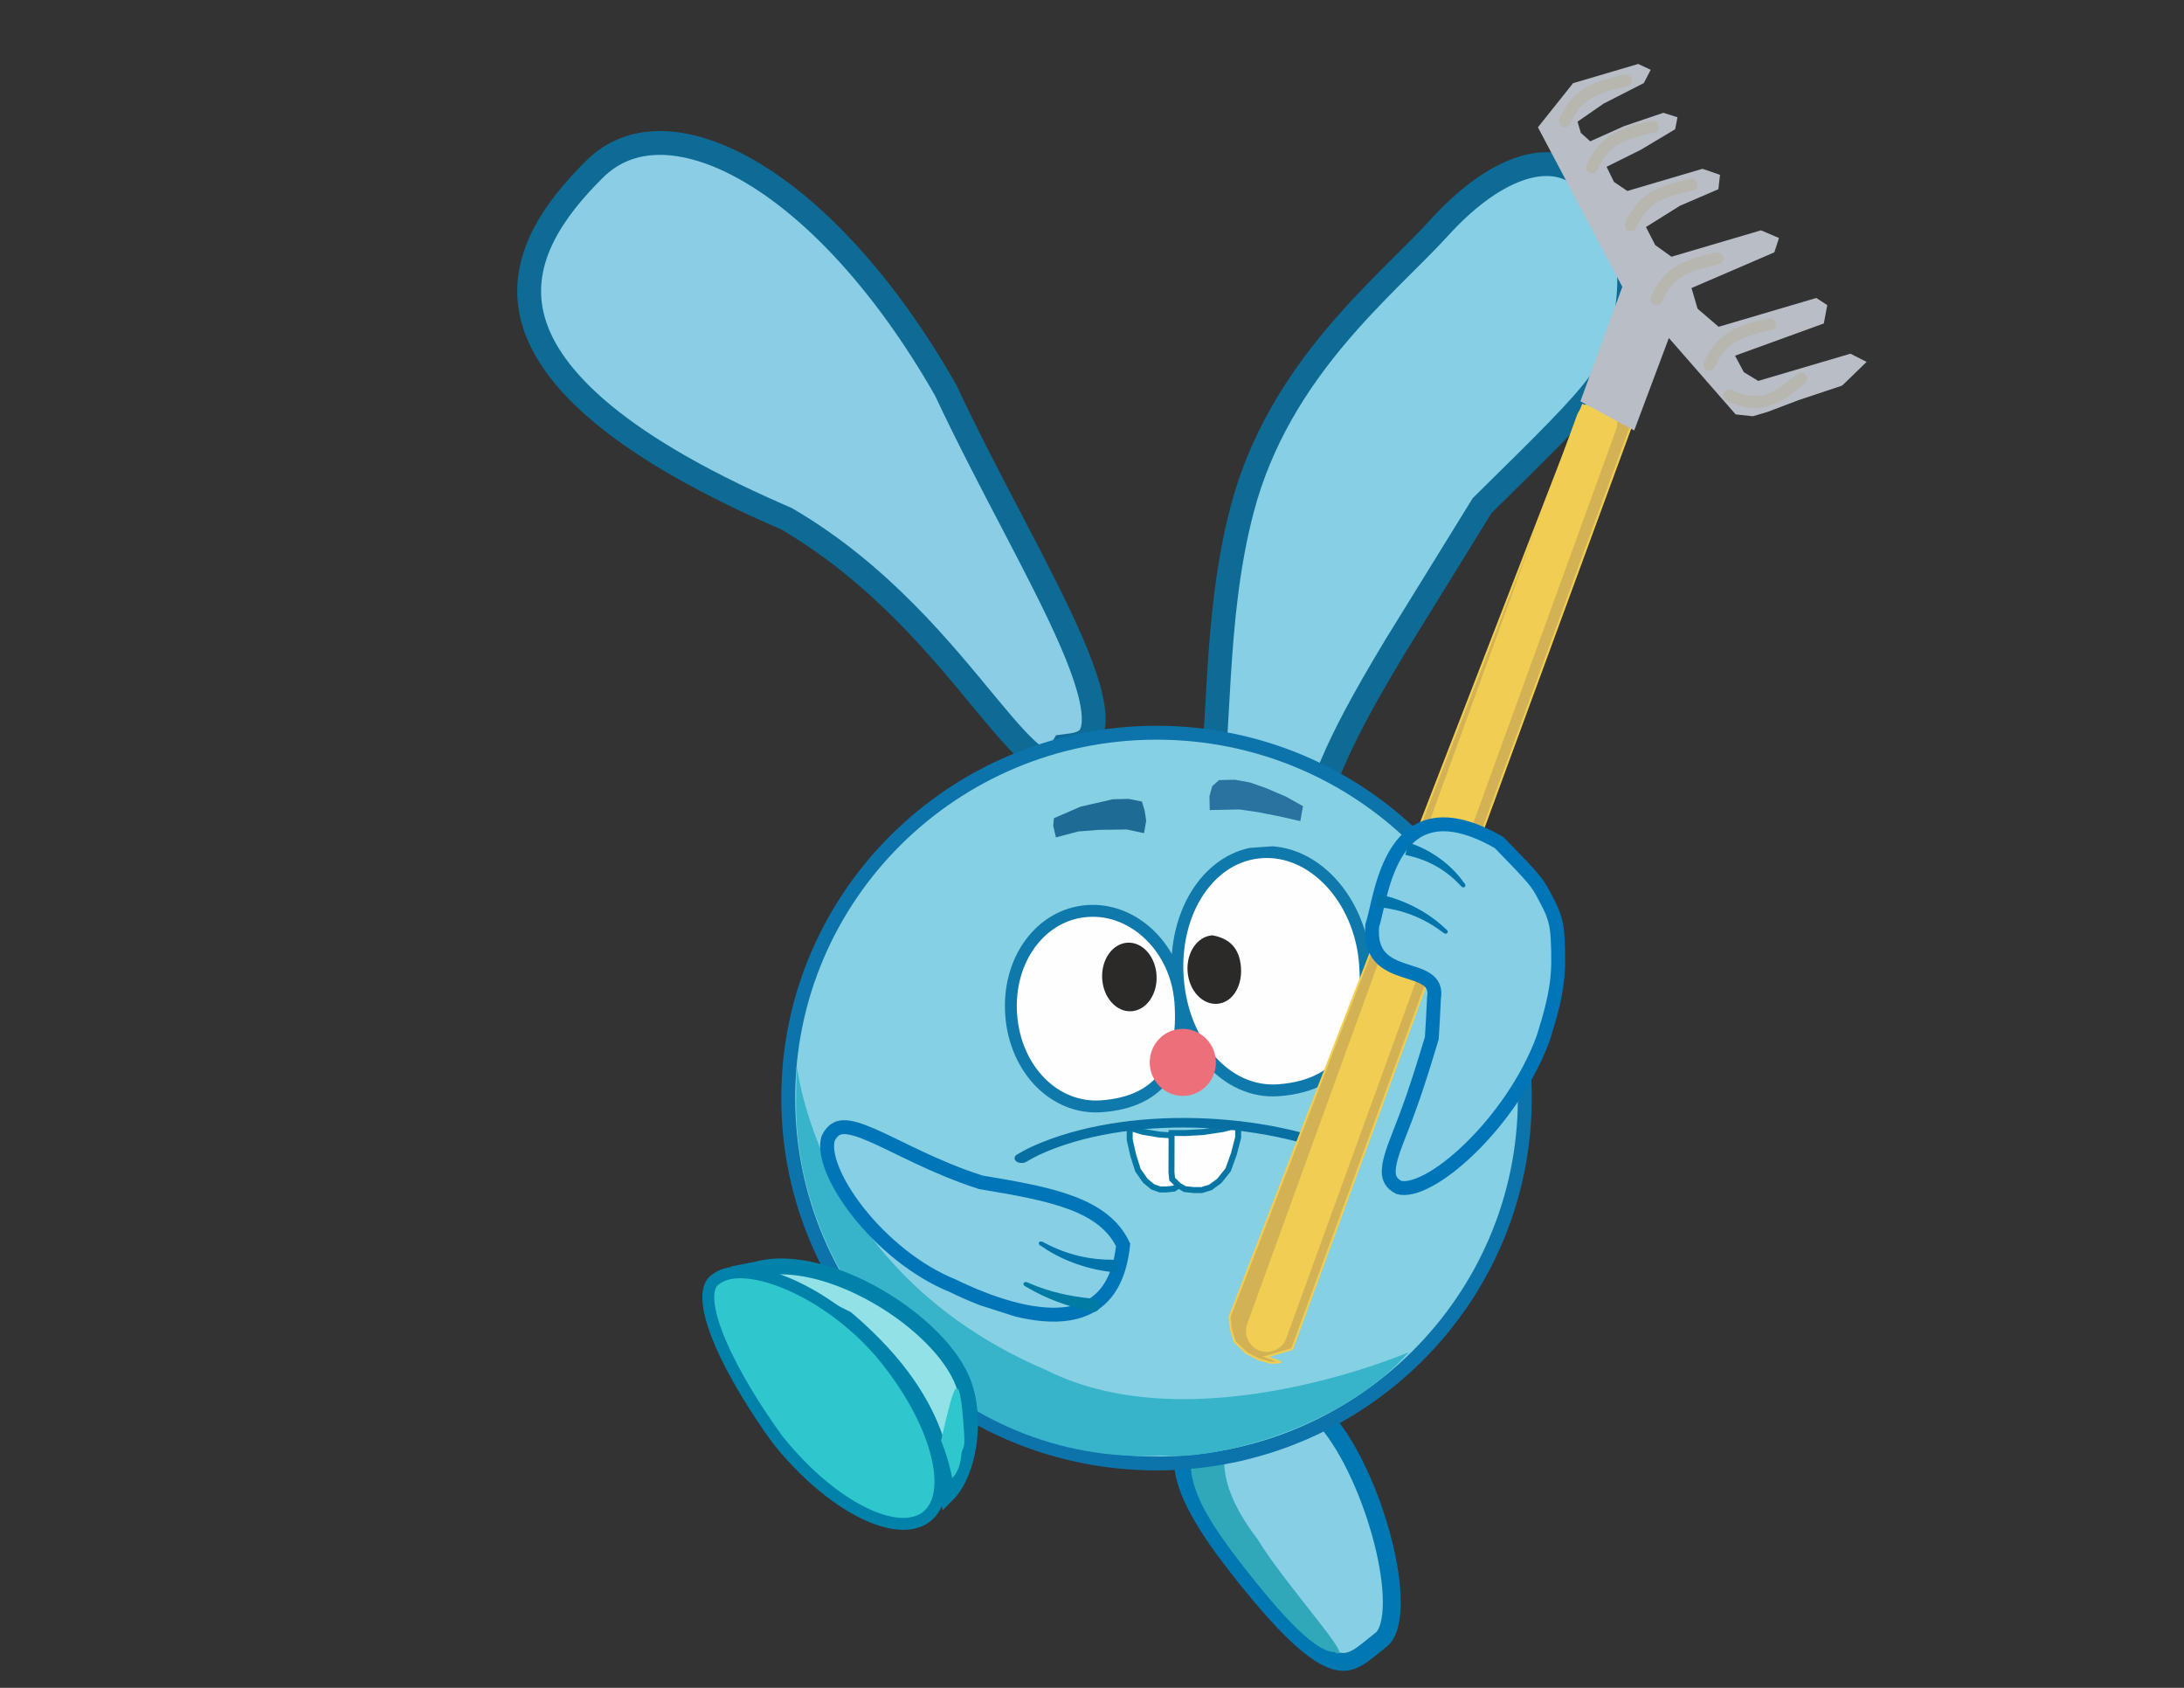 <svg width="1100" height="850" viewBox="0 0 1100 850" fill="none" xmlns="http://www.w3.org/2000/svg">
<rect x="0" y="0" width="1100" height="850" fill="#333333" stroke="none"/>
<g clip-path="url(#clip0_471_2078)">
<path d="M724.69 114.886C751.588 85.277 776.605 77.395 792.149 85.814C808.953 94.915 823.737 117.366 819.973 151.85C816.161 186.768 809.751 192.27 746.495 254.617L717.922 300.908L703.076 324.934C667.866 383.247 668.93 391.929 654.62 426.796C651.019 435.573 647.909 443.21 645.01 449.64C642.082 456.13 639.602 460.856 637.364 463.979C635.132 467.095 633.796 467.715 633.081 467.825C632.312 467.942 630.589 467.722 627.644 464.621L625.701 462.573L622.998 463.347C618.614 464.601 616.081 464.05 614.577 463.033C613.115 462.043 611.811 460.062 610.996 456.129C609.261 447.771 604.27 431.043 607.917 411.371C615.136 372.436 610.802 312.643 625.676 256.337C644.361 185.608 698.063 144.198 724.69 114.886Z" fill="#87CFE5" stroke="#0E6B96" stroke-width="12"/>
<path d="M299.432 85.223C308.336 76.391 319.375 72.031 332.229 71.997C345.304 71.963 360.448 76.433 376.777 85.809C409.399 104.539 445.224 141.983 476.303 196.524C487.368 220.142 499.561 243.358 510.79 264.87C522.094 286.524 532.377 306.372 539.74 323.435C547.212 340.754 551.202 354.196 550.836 363.299C550.66 367.689 549.496 370.233 548.095 371.751C546.746 373.213 544.236 374.738 539.186 375.377L535.535 375.841L533.635 378.95C531.059 383.166 529.299 383.955 528.722 384.112C528.166 384.263 526.615 384.396 523.392 382.424C520.229 380.49 516.474 377.141 511.952 372.332C507.478 367.575 502.544 361.71 496.962 354.976C474.781 328.211 443.385 288.86 396.4 261.399L396.072 261.206L395.72 261.055L391.607 259.266C306.11 221.762 274.598 187.247 267.944 158.851C261.314 130.555 278.873 105.617 299.432 85.223Z" fill="#8BCDE5" stroke="#0E6B96" stroke-width="12"/>
<g clip-path="url(#clip1_471_2078)">
<path d="M670.703 718.771C659.451 704.145 648.796 699.769 639.446 699.938C629.759 700.114 620.324 705.167 611.713 711.791C602.812 718.638 596.49 724.608 595.875 734.26C595.231 744.35 600.727 759.833 620.616 785.688C634.271 803.438 644.933 815.546 653.486 823.55C662.093 831.606 668.229 835.181 672.798 836.405C677.044 837.543 680.292 836.747 683.66 834.826C685.436 833.812 687.228 832.489 689.22 830.904C691.093 829.414 693.389 827.484 695.612 825.774C698.378 823.646 700.5 818.595 700.915 810.006C701.316 801.713 700.06 791.308 697.479 780.158C692.304 757.803 682.063 733.539 670.703 718.771Z" fill="#87CFE5" stroke="#0178B2" stroke-width="9"/>
<path d="M624.638 708.013C583.849 725.513 600.246 755.107 623.818 785.749C647.39 816.391 663.084 831.873 671.986 831.964C684.668 838.609 648.053 799.134 633.359 775.112C581.532 707.74 670.641 697.37 624.638 708.013Z" fill="#31A7BA"/>
</g>
<path d="M582.5 369C684.975 369 768 451.406 768 553C768 654.594 684.975 737 582.5 737C480.025 737 397 654.594 397 553C397 451.406 480.025 369 582.5 369Z" fill="#86D0E3" stroke="#0C74AB" stroke-width="7"/>
<path d="M709.5 681C675 720 611 735.5 586 733C479 739 398.5 644.895 401 551.5C402.566 493 388 631 527 690C601.5 727.5 709.5 681 709.5 681Z" fill="#37B4CA"/>
<path opacity="0.77" d="M530.808 412.063L544.198 406.235L560.427 402.512L568.487 402.326L575.155 403.662L576.567 408.406L577.301 413.352L576.204 419.581L567.539 417.733L553.213 417.938L543.12 418.728L531.837 421.717L530.461 415.855L530.808 412.063Z" fill="#004F80"/>
<g clip-path="url(#clip2_471_2078)">
<path d="M575.582 569.951L575.631 569.965L575.681 569.973L583.937 571.377L583.98 571.385L584.023 571.387L591.202 571.855L591.23 571.857H597V590.498L596.698 593.833L593.895 596.88L591.315 598.561L587.615 599H584.221L580.569 597.701L576.876 594.637L573.153 589.342L570.736 581.69L569 573.993V568L575.582 569.951Z" fill="#FEFEFE" stroke="#0578A5" stroke-width="3"/>
<path d="M615.848 568.62L615.783 568.637L615.714 568.648L605.742 570.118L605.684 570.126L605.628 570.129L596.957 570.603L596.921 570.605L590.087 570.585L590.027 590.345L590.374 593.84L593.694 597.054L596.767 598.84L601.2 599.32L605.273 599.332L609.652 597.967L614.088 594.731L618.571 589.12L621.5 580.984L623.615 572.788L623.634 566.602L615.848 568.62Z" fill="#FEFEFE" stroke="#0875A4" stroke-width="3"/>
<path d="M688.513 587.999C689.314 587.992 690.131 587.813 690.78 587.445C691.43 587.076 692.027 586.431 692 585.553V585.551C691.973 584.685 691.353 584.07 690.697 583.721C688.384 582.494 686.031 581.336 683.57 580.208L683.336 580.101C660.713 569.718 631.337 563.767 601.836 563.07C572.797 562.383 543.54 566.784 520.408 577.141L519.31 577.638L519.291 577.647C517.099 578.7 514.994 579.814 512.996 580.985L512.139 581.494C511.501 581.881 510.942 582.543 511.005 583.41L511.034 583.625C511.172 584.366 511.772 584.902 512.38 585.207L512.527 585.277C513.173 585.566 513.941 585.694 514.685 585.675L514.965 585.66C515.615 585.611 516.262 585.447 516.8 585.155L516.971 585.056L517.701 584.622L517.712 584.615C519.536 583.547 521.464 582.527 523.481 581.558L523.495 581.551L523.508 581.545C545.133 571.544 573.349 567.216 601.561 567.879C629.776 568.543 657.883 574.197 679.262 584.063L679.29 584.075L679.301 584.082C681.698 585.177 683.983 586.299 686.227 587.49C686.888 587.841 687.71 588.007 688.513 587.999Z" fill="#076FA2"/>
</g>
<g clip-path="url(#clip3_471_2078)">
<path d="M547.727 458.785C571.261 457.119 592.623 477.752 594.543 504.889C595.627 520.201 593.251 532.696 586.982 541.574C580.801 550.327 570.517 556.008 554.688 557.129C531.244 558.788 511.244 538.601 509.285 510.924C507.326 483.246 524.283 460.444 547.727 458.785Z" fill="#FEFEFE" stroke="#0F79AB" stroke-width="6"/>
<path d="M635.349 429.182C648.252 428.268 660.644 433.981 670.221 444.26C679.795 454.536 686.384 469.227 687.551 485.723C688.866 504.304 686.331 519.58 679.361 530.433C672.506 541.108 661.153 547.827 643.833 549.053C630.933 549.966 618.955 544.361 609.784 534.152C600.603 523.931 594.375 509.209 593.186 492.402C591.996 475.595 596.088 460.142 603.738 448.73C611.379 437.331 622.449 430.095 635.349 429.182Z" fill="#FEFEFE" stroke="#0F79AB" stroke-width="6"/>
<path d="M596.929 551.868C606.105 551.219 613.01 543.15 612.352 533.846C611.693 524.542 603.72 517.527 594.544 518.176C585.368 518.826 578.463 526.894 579.121 536.198C579.78 545.502 587.752 552.518 596.929 551.868Z" fill="#ED6F7A"/>
<path d="M625.04 487.337C625.714 496.863 620.606 504.985 613.049 505.52C605.493 506.055 598.82 498.766 598.146 489.241C597.471 479.715 603.051 471.56 610.608 471.025C619.253 472.58 624.338 477.42 625.04 487.337Z" fill="#2B2A28"/>
<path d="M569.704 509.275C577.27 508.889 583.008 500.844 582.521 491.307C582.034 481.77 575.506 474.352 567.94 474.739C560.374 475.125 554.635 483.17 555.122 492.707C555.61 502.244 562.138 509.662 569.704 509.275Z" fill="#2B2A28"/>
</g>
<path opacity="0.7" d="M613.999 392.847L621.997 392.685L629.526 394.034L637.585 396.872L647.674 401.17L656.273 405.997L654.924 413.526L644.876 411.228L633.328 408.96L624.299 407.642L617.301 407.783L609.302 407.944L609.161 400.946L610.56 395.916L613.999 392.847Z" fill="#014C83"/>
<path d="M621.84 675.712L627.93 681.487L633.791 684.52L640.389 686.372L645.151 685.941L639.12 683.781L637.678 683.264L650.792 679.395L821.994 213.306L797.176 203.984L619.257 663.257L619.917 669.194L621.84 675.712Z" fill="#D3B256" stroke="#F1CD51"/>
<path d="M804.086 212.801L638.032 670.304" stroke="#F1CD51" stroke-width="21" stroke-linecap="round"/>
<path d="M795.989 202.11L823.093 216.786L840.548 170.219L874.178 208.692L882.867 209.616L890.155 207.466L905.742 201.561L927.823 194.175L940.151 182.255L931.999 178.119L885.541 191.824L878.3 187.421L873.875 179.134L918.595 162.891L920.328 153.66L914.809 150.056L865.617 164.567L855.017 155.487L851.941 145.059L893.673 127.08L895.997 119.855L886.935 115.989L841.843 129.291L833.674 123.417L829.012 114.328L846.149 103.606L865.48 95.287L866.319 88.064L857.494 85L819.627 96.17L812.904 91.614L809.172 83.995L826.444 75.412L843.699 65.09L844.894 59.07L837.789 56.806L817.985 63.52L800.931 71.167L796.205 66.893L794.548 61.278L807.704 52.166L827.928 41.84L831.4 35.148L825.088 32.214L792.294 41.888L774.59 64.114L817.099 144.437L795.989 202.11Z" fill="#B8BDC6"/>
<path d="M788.18 60.952C793.845 48.802 800.576 44.375 818.809 40.581" stroke="#B7B6AF" stroke-width="6" stroke-linecap="round"/>
<path d="M870.885 199.199C884.635 205.201 892.557 203.277 907.121 190.648" stroke="#B7B6AF" stroke-width="6" stroke-linecap="round"/>
<path d="M860.898 183.672C866.563 171.523 873.294 167.095 891.527 163.302" stroke="#B7B6AF" stroke-width="6" stroke-linecap="round"/>
<path d="M834.291 150.541C839.955 138.391 846.687 133.964 864.92 130.17" stroke="#B7B6AF" stroke-width="6" stroke-linecap="round"/>
<path d="M821.347 113.376C827.012 101.226 833.743 96.799 851.976 93.005" stroke="#B7B6AF" stroke-width="6" stroke-linecap="round"/>
<path d="M801.861 84.246C807.526 72.096 814.257 67.669 832.49 63.875" stroke="#B7B6AF" stroke-width="6" stroke-linecap="round"/>
<g clip-path="url(#clip4_471_2078)">
<path d="M417.092 573.303C419.277 568.963 421.89 567.761 424.708 567.65C428.138 567.514 432.874 568.919 439.579 571.848C452.359 577.43 470.987 588.049 493.681 595.311L494.01 595.416L494.349 595.473C511.806 598.401 527.355 601.075 539.887 605.832C551.91 610.396 560.768 616.733 565.667 626.911C564.4 639.142 560.673 647.44 555.534 652.858C550.339 658.334 543.51 661.075 535.62 661.845C519.524 663.414 498.962 656.771 480.028 647.578L479.883 647.507L479.733 647.447C461.379 640.023 444.232 625.574 432.371 610.592C426.462 603.128 421.965 595.655 419.307 589.026C416.659 582.423 415.979 577.018 417.092 573.303Z" fill="#87CFE5" stroke="#0076B8" stroke-width="7"/>
<path d="M525.048 625.365C524.759 625.217 524.416 625.166 524.099 625.215C523.783 625.265 523.518 625.411 523.359 625.629C523.198 625.847 523.155 626.122 523.232 626.401C523.309 626.679 523.499 626.939 523.767 627.115C524.344 627.493 524.906 627.858 525.488 628.228C535.592 635.102 548.754 639.589 561.3 640.721C562.01 640.801 562.685 640.874 563.397 640.945C563.235 638.767 563.073 636.589 562.911 634.412C562.246 634.416 561.617 634.418 560.955 634.413C549.247 634.546 537.705 631.983 526.86 626.282C526.25 625.978 525.657 625.679 525.048 625.365Z" fill="#0074AB"/>
<path d="M517.269 645.744C516.964 645.615 516.613 645.59 516.298 645.664C515.985 645.739 515.732 645.906 515.593 646.139C515.453 646.373 515.435 646.657 515.537 646.939C515.639 647.221 515.851 647.477 516.134 647.642C516.65 647.941 517.138 648.223 517.658 648.517C526.664 653.855 537.384 657.729 547.723 660.151C548.308 660.297 548.865 660.436 549.45 660.58C550.492 660.838 551.531 660.733 552.345 660.25C553.157 659.768 553.676 658.948 553.784 658.008C553.892 657.068 553.577 656.096 552.906 655.347C552.234 654.594 551.26 654.125 550.204 654.004C549.623 653.936 549.07 653.872 548.493 653.802C538.247 652.702 528.514 650.536 518.875 646.413C518.33 646.188 517.814 645.975 517.269 645.744Z" fill="#007BA4"/>
</g>
<path d="M381.013 639.35C389.28 637.035 399.188 637.322 409.792 639.783C420.357 642.235 431.356 646.785 441.672 652.692C462.471 664.601 479.694 681.547 485.285 696.819C489.167 707.419 489.447 720.644 486.906 732.132C485.641 737.856 483.708 742.993 481.306 747.062C480.036 749.212 478.677 750.991 477.271 752.403C476.912 750.517 476.594 748.33 476.168 745.654C475.28 740.074 474.01 732.985 471.179 724.751C465.498 708.225 453.667 687.462 426.652 664.422L426.321 664.139L425.927 663.943C411.245 656.671 400.215 651.241 392.147 647.125C385.828 643.901 381.477 641.556 378.66 639.818C379.275 639.697 379.941 639.57 380.66 639.433L380.839 639.399L381.013 639.35Z" fill="#91E1E6" stroke="#0082AA" stroke-width="8"/>
<path d="M485.6 721.935C486.224 731.7 484.372 727.655 483.891 734.847C481.073 708.946 489.122 734.972 479.492 744.494C479.867 745.23 478.029 735.508 473.987 725.514C480.28 698.23 483.221 684.691 485.6 721.935Z" fill="#2FC7CE"/>
<path d="M356.79 654.984C356.434 649.242 357.902 645.826 360.675 644.107L360.78 644.041L360.879 643.967C364.284 641.447 369.413 640.327 376.038 640.878C382.627 641.425 390.363 643.605 398.555 647.265C414.939 654.585 432.668 667.608 445.994 684.191C459.423 700.902 468.386 718.376 471.941 733.049C475.553 747.959 473.382 758.857 466.416 764.015C459.428 769.188 448.061 768.542 434.174 761.56C420.5 754.685 405.372 742.092 391.949 725.401C381.138 710.663 369.549 692.074 362.715 675.992C359.283 667.915 357.143 660.683 356.79 654.984Z" fill="#2FC7CE" stroke="#0082AA" stroke-width="6"/>
<path d="M704.524 597.993C700.493 595.888 699.452 593.081 699.451 589.965C699.451 586.174 700.96 580.822 703.986 573.179C709.755 558.608 713.408 548.522 721.138 522.841L721.735 513.036L722.234 502.74C725.662 483.18 688.289 496.852 691.145 466.059C695.92 452.402 699.774 392.504 755.052 424.322C773.811 443.528 774.204 444.437 777.681 450.915C781.734 458.466 784.048 462.902 784.527 472.493C785.412 490.217 784.746 499.197 777.268 522.829L777.195 522.995L777.132 523.166C769.411 544.047 755.076 564.104 740.434 578.341C733.139 585.435 725.889 590.963 719.507 594.393C713.151 597.809 708.003 598.956 704.524 597.993Z" fill="#87CFE5" stroke="#0076B8" stroke-width="7"/>
<path d="M727.294 469.939C727.542 470.119 727.858 470.208 728.164 470.197C728.47 470.184 728.742 470.071 728.927 469.874C729.112 469.678 729.196 469.412 729.167 469.128C729.138 468.845 728.999 468.567 728.775 468.362C728.289 467.923 727.817 467.499 727.326 467.066C718.879 459.124 707.174 453.181 695.526 450.617C694.869 450.456 694.244 450.306 693.585 450.154C693.397 452.32 693.208 454.485 693.02 456.651C693.647 456.723 694.241 456.794 694.864 456.876C705.92 458.095 716.399 461.954 725.728 468.826C726.256 469.196 726.768 469.56 727.294 469.939Z" fill="#0074AB"/>
<path d="M736.208 446.574C736.398 446.771 736.666 446.887 736.946 446.906C737.225 446.923 737.494 446.841 737.699 446.67C737.904 446.5 738.032 446.253 738.061 445.977C738.09 445.702 738.019 445.422 737.855 445.204C737.501 444.735 737.156 444.281 736.796 443.818C730.697 435.371 721.26 428.529 711.218 424.935C710.655 424.717 710.118 424.512 709.551 424.303C708.959 426.364 708.368 428.425 707.776 430.486C708.33 430.617 708.853 430.743 709.401 430.881C719.17 433.126 727.902 437.849 735.008 445.353C735.414 445.76 735.806 446.159 736.208 446.574Z" fill="#0074AB"/>
</g>
<defs>
<clipPath id="clip0_471_2078">
<rect width="1100" height="850" fill="white"/>
</clipPath>
<clipPath id="clip1_471_2078">
<rect width="151" height="90" fill="white" transform="matrix(-0.61 -0.793 -0.793 0.61 738.688 798.946)"/>
</clipPath>
<clipPath id="clip2_471_2078">
<rect width="179" height="56" fill="white" transform="translate(506 552)"/>
</clipPath>
<clipPath id="clip3_471_2078">
<rect width="185.42" height="127.952" fill="white" transform="translate(501 436.091) rotate(-4.049)"/>
</clipPath>
<clipPath id="clip4_471_2078">
<rect width="69.424" height="167.165" fill="white" transform="translate(396.066 626.122) rotate(-72.257)"/>
</clipPath>
</defs>
</svg>
